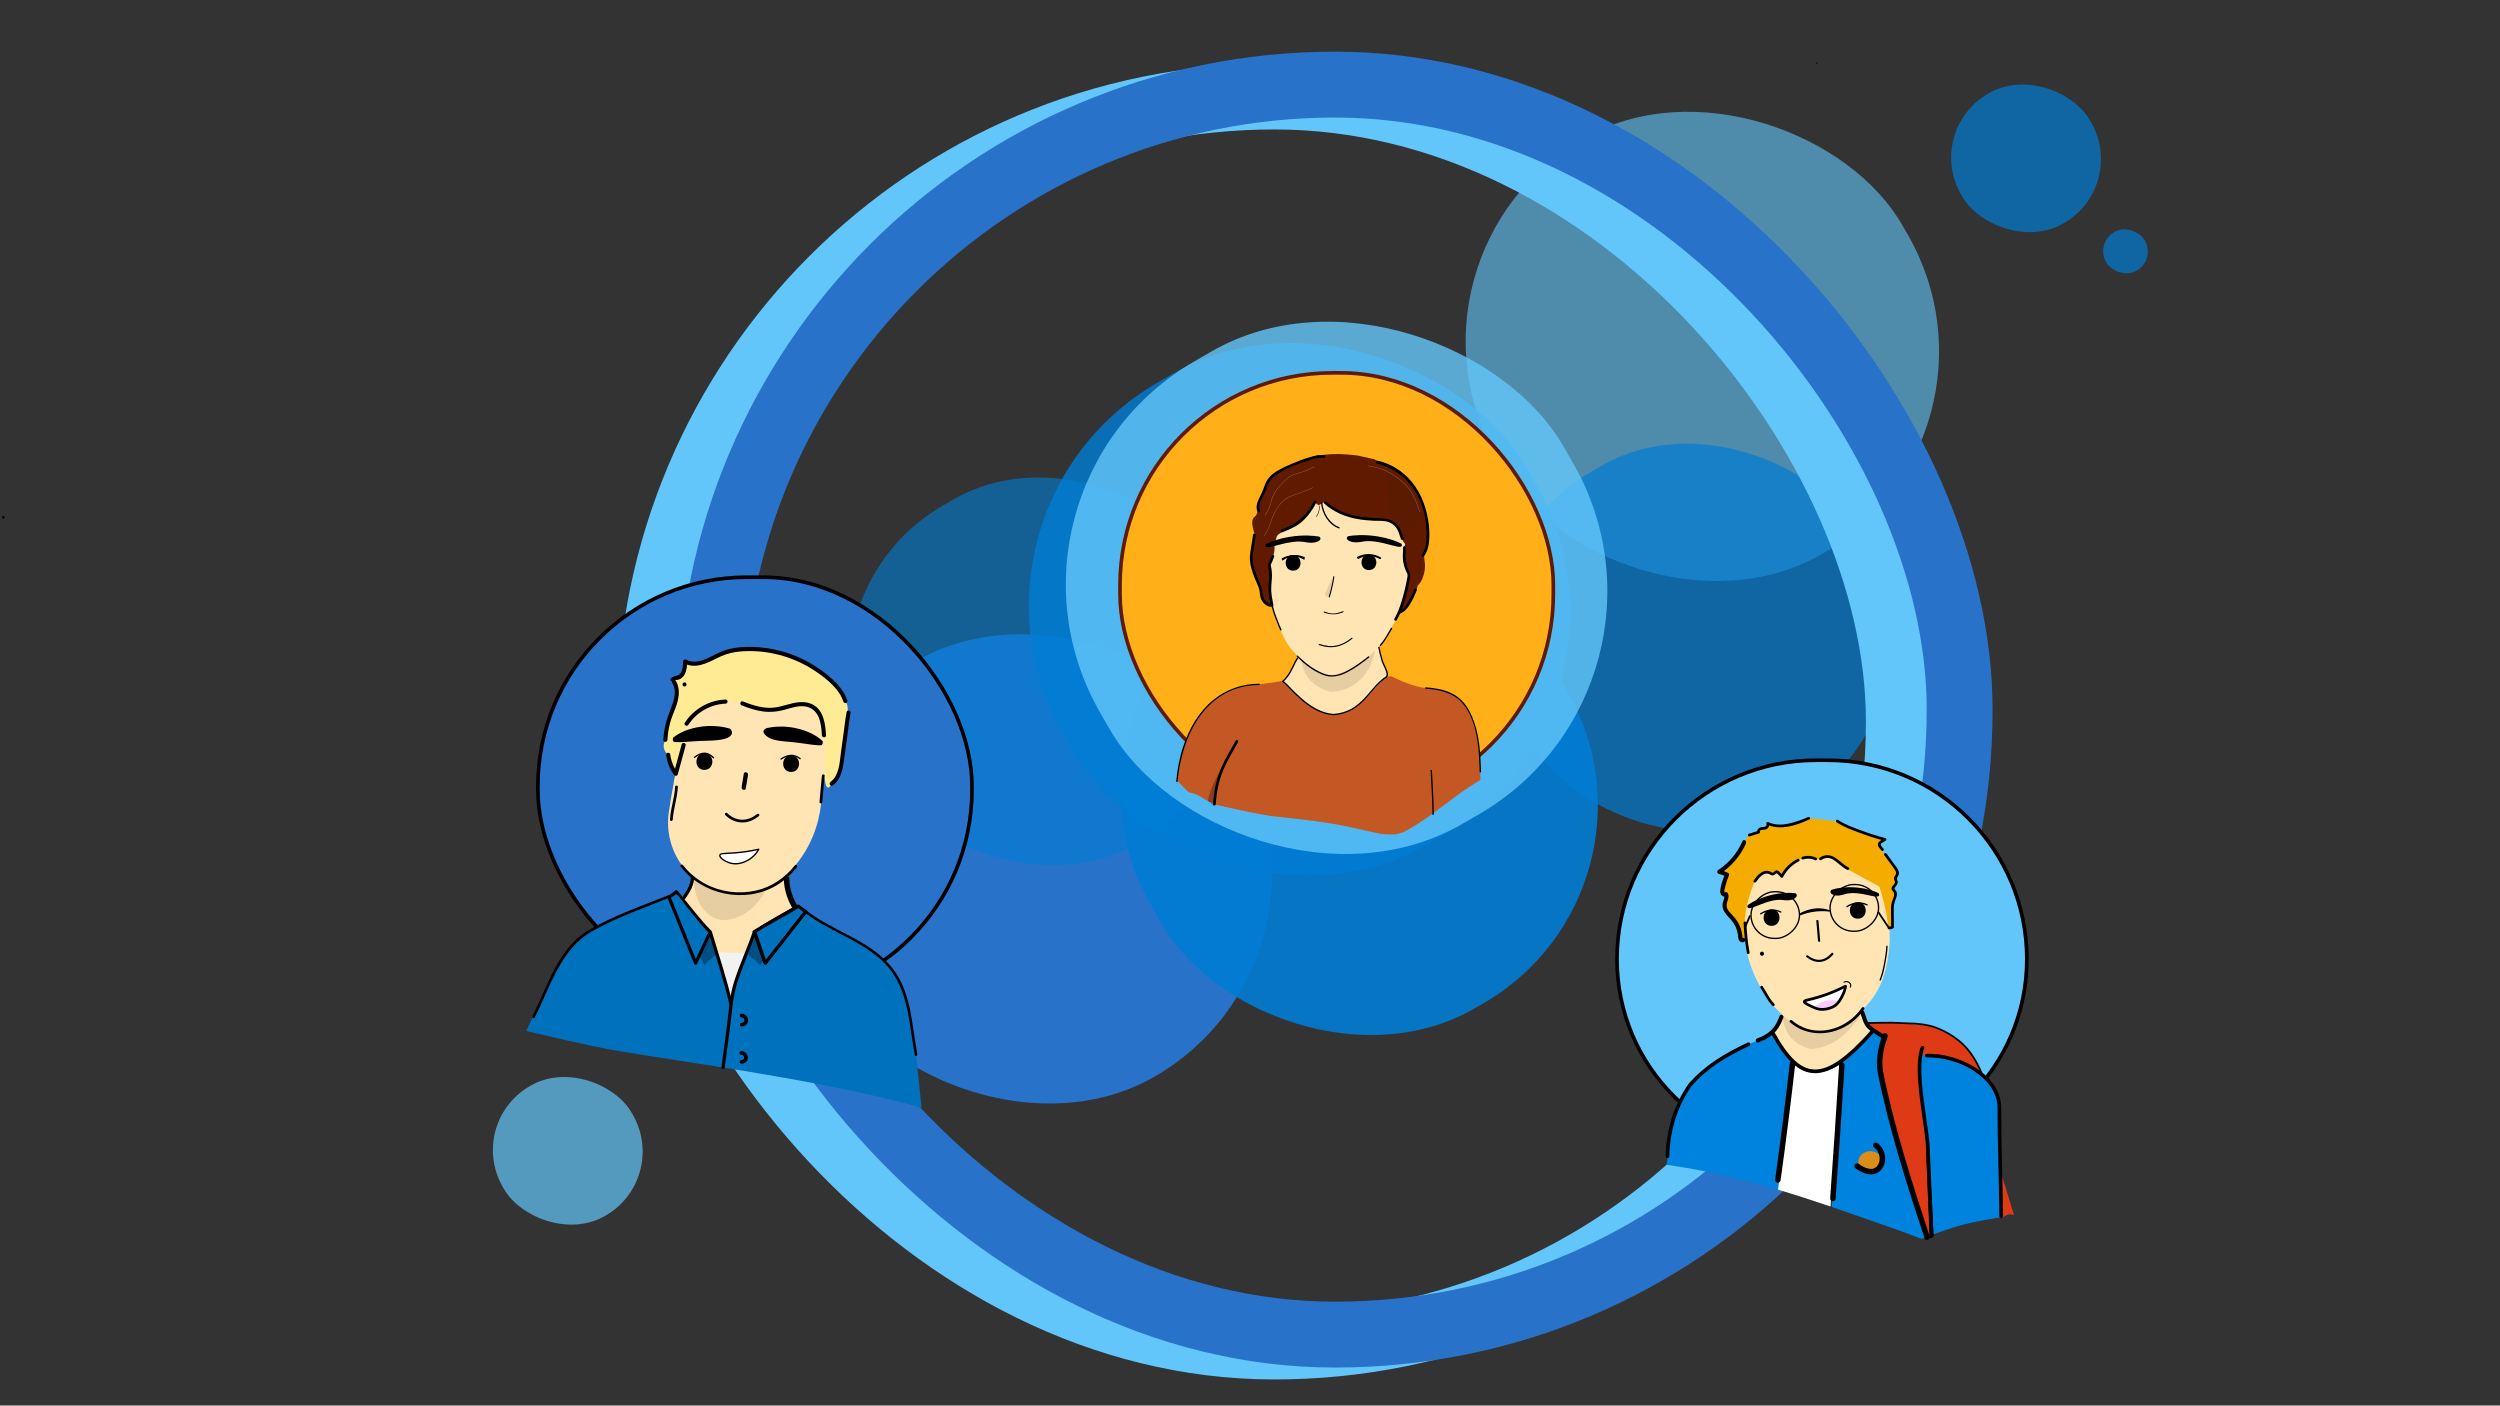 <?xml version="1.0" encoding="UTF-8"?><svg id="Calque_1" xmlns="http://www.w3.org/2000/svg" viewBox="0 0 1366 768"><rect x="0" y="0" width="1366" height="768" fill="#333333" stroke="none"/><defs><style>.cls-1{fill:#352e00;}.cls-1,.cls-2{opacity:.1;}.cls-3,.cls-4,.cls-5,.cls-6,.cls-7,.cls-8,.cls-9,.cls-10{stroke-width:2px;}.cls-3,.cls-4,.cls-5,.cls-8,.cls-9,.cls-11,.cls-12,.cls-13,.cls-14,.cls-15{stroke:#000;}.cls-3,.cls-4,.cls-9,.cls-10,.cls-14,.cls-16,.cls-15{stroke-linecap:round;}.cls-3,.cls-9,.cls-10,.cls-16,.cls-15{stroke-linejoin:round;}.cls-3,.cls-17{opacity:.4;}.cls-18{fill:#f4ac00;}.cls-19{fill:#f2f2f2;}.cls-20{fill:#f9c9ff;}.cls-21{fill:#0083df;}.cls-22{fill:#0071bc;}.cls-23{fill:#fff;}.cls-24{fill:#ffeb94;}.cls-25,.cls-12{fill:#ffe4b4;}.cls-26{fill:#c45824;}.cls-27{fill:#da8d19;}.cls-28,.cls-7{fill:#df3a16;}.cls-29,.cls-8{fill:#2873c9;}.cls-30{fill:#5f1a00;}.cls-4,.cls-9,.cls-10,.cls-11,.cls-31,.cls-13,.cls-14,.cls-32,.cls-33,.cls-16,.cls-15{fill:none;}.cls-5,.cls-6,.cls-7,.cls-8,.cls-11,.cls-12,.cls-31,.cls-13,.cls-32,.cls-33{stroke-miterlimit:10;}.cls-5,.cls-34,.cls-35,.cls-36{fill:#63c6fa;}.cls-6{fill:#ffaf17;stroke:#5f1a00;}.cls-7,.cls-10,.cls-16{stroke:#020303;}.cls-11{stroke-width:.75px;}.cls-31{opacity:.5;stroke:#c7b299;stroke-width:.25px;}.cls-13,.cls-37{opacity:.9;}.cls-38{opacity:.3;}.cls-14,.cls-16,.cls-15{stroke-width:3px;}.cls-34,.cls-39{opacity:.6;}.cls-39,.cls-37,.cls-40,.cls-41{fill:#007dd4;}.cls-35,.cls-40{opacity:.8;}.cls-36,.cls-41{opacity:.7;}.cls-32{stroke:#2873c9;}.cls-32,.cls-33{stroke-width:36px;}.cls-33{stroke:#63c6fa;}</style></defs><path d="M992.71,34.86c.48,0,.48-.75,0-.75s-.48,.75,0,.75h0Z"/><path d="M1.88,283.39c.93,0,.93-1.44,0-1.44s-.93,1.44,0,1.44h0Z"/><rect class="cls-34" x="802.43" y="58.37" width="255.47" height="261.82" rx="127.74" ry="127.74" transform="translate(29.98 490.44) rotate(-30)"/><rect class="cls-29" x="437.9" y="343.86" width="255.47" height="261.82" rx="127.74" ry="127.74" transform="translate(-161.6 346.43) rotate(-30)"/><rect class="cls-41" x="819.73" y="241.8" width="211.9" height="213.19" rx="102.48" ry="102.48" transform="translate(-50.18 509.52) rotate(-30)"/><rect class="cls-33" x="355.02" y="52.73" width="682.5" height="683" rx="341.25" ry="341.25"/><rect class="cls-40" x="564.1" y="186.84" width="292" height="292.09" rx="140.81" ry="140.81" transform="translate(-71.31 399.65) rotate(-30)"/><rect class="cls-37" x="614.92" y="305.32" width="255.47" height="261.82" rx="124.83" ry="124.83" transform="translate(-118.62 429.77) rotate(-30)"/><rect class="cls-39" x="465.5" y="260.25" width="211.9" height="213.19" rx="102.48" ry="102.48" transform="translate(-106.86 334.87) rotate(-30)"/><rect class="cls-35" x="584.32" y="175.16" width="292" height="292.09" rx="140.81" ry="140.81" transform="translate(-62.76 408.19) rotate(-30)"/><rect class="cls-32" x="388.24" y="46.23" width="682.5" height="683" rx="341.25" ry="341.25"/><path d="M327.65,371.95c.48,0,.48-.75,0-.75s-.48,.75,0,.75h0Z"/><g class="cls-17"><path d="M414.09,538.43c.11,1.85-7.07,4.39-7.07,10.25l-1.18-1.46c-3.45-5.43-17.75-26.86-29.53-34.18l13.86-4.15c9.24,5.96,17.03,27.68,23.92,29.54"/><path d="M413.22,538.19c-.38,1.88-3.94,3.64-5.08,5.15-1.27,1.67-1.84,3.27-2.02,5.33l1.54-.64c-9.9-12.3-17.22-26.93-30.89-35.78l-.21,1.64c3.51-1.05,7.03-2.1,10.54-3.15,.56-.17,1.51-.61,2.11-.63,1.71-.07,.07-.59,1.86,.54,2.28,1.45,4.21,4.43,5.71,6.53,3.35,4.69,6.09,9.77,9.33,14.53,1.98,2.91,4.26,6.37,7.75,7.58,1.1,.38,1.57-1.36,.48-1.74-4.89-1.7-7.97-8.69-10.54-12.82-2.98-4.81-5.92-9.93-9.96-13.97-2.98-2.98-3.5-2.87-7.22-1.76l-10.54,3.15c-.76,.23-.86,1.22-.21,1.64,13.5,8.74,20.75,23.36,30.53,35.5,.54,.67,1.48,.05,1.54-.64,.32-3.72,2.67-5.28,5.12-7.52,.82-.75,1.68-1.35,1.91-2.49s-1.51-1.61-1.74-.48h0Z"/></g><g class="cls-17"><path d="M431.76,539.89c6.89-1.86,16.77-17.47,30.91-24.79l7.46,7.26c-17.46,12.05-13.86,12.44-30.13,26.31l-1.18,1.46c0-5.86-6.85-7.73-6.74-9.58l-.33-.67Z"/><path d="M432,540.76c7.67-2.51,13.45-11.23,19.26-16.4,2.52-2.25,5.16-4.38,8-6.22,.49-.32,3.02-2.31,2.86-2.32,.28,0,.87,.93,1.08,1.05,2.29,1.36,4.37,4.25,6.3,6.12l.18-1.41c-5.78,4.02-11.33,8.19-16.28,13.2s-10.9,9.37-15.21,14.71l1.54,.64c-.45-5.39-5.11-6.45-7.19-10.7-.51-1.04-2.06-.13-1.55,.91,1.87,3.83,6.54,4.93,6.95,9.79,.06,.69,1,1.3,1.54,.64,4.15-5.15,9.95-9.35,14.62-14.11,5.03-5.13,10.6-9.42,16.5-13.52,.46-.32,.62-.98,.18-1.41l-7.46-7.26c-.29-.29-.73-.33-1.09-.14-6.35,3.43-11.75,8.12-16.89,13.14-3.98,3.89-8.33,9.76-13.8,11.55-1.1,.36-.63,2.1,.48,1.74Z"/></g><path class="cls-3" d="M444.35,563.32c3.3,3.46,1.1,12.69-4.41,6.92"/><g class="cls-17"><path d="M438.95,396.57c1.45,0,1.45-2.25,0-2.25s-1.45,2.25,0,2.25h0Z"/></g><g class="cls-17"><path d="M390.86,390.85c.51-.85,1.7-.79,2.65-1,3.42-.75,4.17-5.33,4.18-8.92,3.23,1.88,7.31,1.4,10.8,.08,3.49-1.32,6.66-3.41,10.15-4.73,3.34-1.26,6.9-1.8,10.45-2.03"/></g><path class="cls-17" d="M456.93,425.16c-6.24-.57-11.93-.78-14.94-3.45-.56-.49-1.78-1.57-1.5-2.71,.23-.96,1.41-1.45,1.82-1.61,3.17-.68,9.92-1.61,17.91,.58"/><g class="cls-17"><path d="M407.17,440.27c5.79,0,5.8-9,0-9s-5.8,9,0,9h0Z"/></g><path class="cls-17" d="M406.81,424.42c5.03-.1,12.54-.17,15.2-2.39,.37-.31,1.24-1.03,1.27-2.08,.04-1.13-.89-1.98-1.21-2.24-3.11-.9-9.77-2.31-17.9-.69-6.33,1.26-10.24,3.41-13.1,5.66-.05,.13-.43,1.15,.17,2.08,.62,.97,11.44-.25,15.56-.34Z"/><g class="cls-17"><path d="M418.49,464.37c5.75,4.94,13.09,5.16,18.96,.57"/><path d="M417.96,464.9c2.78,2.35,6.15,3.93,9.83,4.07s7.17-1.18,10.04-3.38c.76-.58,0-1.88-.76-1.3-2.6,2-5.69,3.25-9.01,3.19s-6.5-1.5-9.04-3.64c-.73-.62-1.8,.44-1.06,1.06h0Z"/></g><g class="cls-17"><path d="M395.82,492.69c7.44,9.84,20.17,15.75,32.84,15.24"/><path d="M395.17,493.07c7.83,10.24,20.64,16.06,33.49,15.61,.96-.03,.97-1.53,0-1.5-12.28,.43-24.69-5.05-32.19-14.87-.58-.76-1.88-.01-1.3,.76h0Z"/></g><g class="cls-17"><path d="M389.88,470.29c1.01-7.25,2.02-13.47,3.03-20.73"/><path d="M390.6,470.49c.97-6.92,2.07-13.81,3.03-20.73,.13-.94-1.31-1.35-1.45-.4-.97,6.92-2.07,13.81-3.03,20.73-.13,.94,1.31,1.35,1.45,.4h0Z"/></g><g class="cls-17"><path d="M398.44,415.05c4.65-7.21,12.86-11.87,21.3-12.1"/><path d="M399.41,415.62c4.46-6.82,12.16-11.27,20.33-11.54,1.44-.05,1.45-2.3,0-2.25-8.98,.3-17.36,5.16-22.27,12.66-.8,1.22,1.15,2.34,1.94,1.14h0Z"/></g><g class="cls-17"><path d="M391.55,392.13c1.81,2.81,1.86,6.47,1.09,9.74-.76,3.27-2.26,6.31-3.37,9.47-1.42,4.01-2.23,8.25-2.4,12.51"/><path d="M390.58,392.69c2.87,4.69,.77,10.28-1.08,14.93-2.09,5.26-3.49,10.55-3.75,16.23-.07,1.45,2.18,1.44,2.25,0,.14-3.06,.59-6.09,1.38-9.05s1.91-5.54,2.96-8.28c1.82-4.77,3.02-10.32,.18-14.96-.75-1.23-2.7-.1-1.94,1.14h0Z"/></g><g class="cls-17"><path d="M388.4,432.03c.49,3.75,1.93,7.37,4.14,10.4,1.44-5.26,2.87-10.53,4.31-15.79"/><path d="M387.31,432.32c.52,3.84,1.99,7.52,4.25,10.67,.54,.75,1.78,.73,2.06-.27,1.44-5.26,2.87-10.53,4.31-15.79,.38-1.4-1.79-2-2.17-.6-1.44,5.26-2.87,10.53-4.31,15.79l2.06-.27c-2.17-3.01-3.52-6.46-4.02-10.13-.08-.61-.85-.93-1.38-.79-.65,.17-.87,.78-.79,1.38h0Z"/></g><g class="cls-17"><path d="M429.03,374.35c-3.55,.23-7.11,.76-10.45,2.03-3.49,1.32-6.66,3.4-10.15,4.73s-7.57,1.8-10.8-.08c0,3.58-.76,8.17-4.18,8.92-.95,.21-2.14,.14-2.65,1"/><path d="M429.03,373.22c-2.72,.19-5.45,.52-8.09,1.22s-5.15,1.87-7.6,3.12c-4.53,2.31-10.14,5.23-15.14,2.49-.75-.41-1.69,.1-1.69,.97-.02,2.13-.15,4.6-1.37,6.42-1.32,1.97-3.89,1.09-5.3,2.92-.88,1.15,1.07,2.27,1.94,1.14,.35-.45,1.47-.36,1.98-.48s1.01-.32,1.46-.58c.93-.55,1.66-1.42,2.16-2.36,1.13-2.14,1.37-4.67,1.38-7.05l-1.69,.97c4.86,2.67,10.35,1,15-1.28,2.61-1.27,5.14-2.73,7.91-3.64,2.93-.96,5.98-1.39,9.05-1.6,1.44-.1,1.45-2.35,0-2.25h0Z"/></g><g class="cls-17"><path d="M429.67,450.02c.39-2.43,.78-4.85,1.18-7.28"/><path d="M431.11,450.42c.39-2.43,.78-4.85,1.18-7.28,.31-1.89-2.58-2.7-2.89-.8-.39,2.43-.78,4.85-1.18,7.28-.31,1.89,2.58,2.7,2.89,.8h0Z"/></g><g class="cls-17"><path d="M402.18,430.42c4.27-1.04,7.05-.92,11.2,1.55"/><path d="M402.38,431.14c1.75-.42,3.56-.73,5.37-.52s3.63,1.04,5.25,2c.83,.49,1.59-.8,.76-1.3-1.82-1.07-3.75-1.92-5.85-2.19-1.99-.25-3.99,.09-5.92,.56-.94,.23-.54,1.67,.4,1.45h0Z"/></g><path class="cls-17" d="M421.09,507.85c7.92,1.05,10.66,0,20.39-1.69-1.41,2.71-4.56,8.02-10.12,11.88-5.52,3.83-10.62,4.3-13.12,4.32-1.73-.14-5.53-.78-9.13-4.32-6.29-6.18-6.72-16.04-6.77-17.51"/><g class="cls-17"><path d="M396.97,510.14c2.02-2.07,4.23-6.15,3.96-9.45"/><path d="M397.6,510.77c2.49-2.67,4.39-6.37,4.22-10.09-.05-1.15-1.85-1.16-1.8,0,.14,3.25-1.52,6.48-3.69,8.81-.79,.85,.48,2.12,1.27,1.27h0Z"/></g><g class="cls-17"><path d="M458.44,518.04c1.93,0,1.93-3,0-3s-1.93,3,0,3h0Z"/></g><rect class="cls-8" x="293.91" y="315.39" width="237.18" height="230.38" rx="114.18" ry="114.18"/><path class="cls-25" d="M377.86,480.88c.28,3.36-8.96,17.03-10.98,19.14,4.55,14.92,17.63,25.75,33.05,27.4,16.37,1.75,32.3-7.14,39.45-22.13-1.87-3.22-3.81-7.34-5.58-12.22-1.8-4.93-3.18-9.99-3.12-12.97l.16-2.37c-14.02,13.24-36.98,13.6-51.84,1.53l-1.14,1.62Z"/><path class="cls-22" d="M333.93,573.57c24.98,4.3,50.04,7.79,75.03,11.97,30.04,5.03,65.18,11.4,94.59,19.75l-3-29c-4.45-24.89-3.99-34.82-14-48-10.44-13.75-35.43-20.63-47.44-31.94l-10.11,9.65c-3.7,4.9-14.91,3.23-16.91,4.23,0,0-2,9-5,13-4.06,5.41-13.07,2.46-14.76,.1-.94-1.31-1.92-9.66-4.24-12.1-6.07-6.39-16.03-9.82-19.08-20.92l-3.46-.77c-19.19,7.54-35.23,13.9-47,21.75-9,6-22.02,32.26-31,52,12.32,2.97,33.97,8.01,46.38,10.28Z"/><path d="M366.68,488.59c-14.98,6-31.05,11.47-44.99,19.65-16.81,9.87-22.41,30.57-30.77,47.02-.42,.82,.82,1.55,1.24,.73,8.52-16.78,14.14-37.5,31.52-47.23,13.62-7.63,28.91-12.99,43.38-18.78,.85-.34,.48-1.73-.38-1.39h0Z"/><path d="M438.05,497.26c14.25,11.99,34.15,16.43,46.72,30.55,11.85,13.31,11.9,31.98,15.08,48.61,.17,.91,1.56,.52,1.39-.38-3.07-16.08-3.21-33.94-13.82-47.3-12.39-15.6-33.48-19.99-48.35-32.5-.7-.59-1.73,.42-1.02,1.02h0Z"/><path class="cls-9" d="M405.2,554.93c2.82-.22,3.91,4.66,.11,4.93"/><path d="M415.66,376.96c1.45,0,1.45-2.25,0-2.25s-1.45,2.25,0,2.25h0Z"/><path class="cls-24" d="M367.57,371.24c.51-.85,1.7-.79,2.65-1,3.42-.75,4.17-5.33,4.18-8.92,3.23,1.88,7.31,1.4,10.8,.08,3.49-1.32,6.66-3.41,10.15-4.73,3.34-1.26,6.9-1.8,10.45-2.03,17.59-1.14,35.53,5.32,48.54,17.49,3.24,3.03,6.26,6.52,7.61,10.79,.44,.77,1.11,2.16,1.25,4.01,.08,1.09-.04,2.02-.18,2.7,.02,1.04,.24,2.54,0,4.29-.96,7.04-.54,14.44-2.89,21.13-9.06,25.76-9.06,12.29-10.08,7.11l.22-20.5c-.31-5.77-1.21-12.43-6.01-15.46-2.93-1.86-6.66-1.82-10.04-1.13-3.38,.69-6.64,1.99-10.05,2.48-6.28,.91-12.62-.95-18.52-3.32l-9.14-.99c-8.44,.22-16.64,4.89-21.3,12.1l-1.6,11.59c-1.44,5.26-2.87,10.53-4.31,15.79-2.21-3.03-3.65-6.65-4.14-10.4-.5-.34-1.53-1.15-2.11-2.58-1.11-2.74,.41-5.31,.58-5.6,.24-5.58,1.42-9.73,2.4-12.51,1.12-3.16,2.61-6.2,3.37-9.47,.5-2.14,.6-5.37-1.09-9.74"/><path class="cls-25" d="M368.44,425.74c-1.01,6.59-2.11,11.09-2.56,15.52-.82,3.9-1.71,10.97,.7,19.25,1.62,5.59,4.2,9.84,6.25,12.65,2.03,2.65,6.59,7.81,14.46,11.44,5.7,2.63,12.05,3.97,18.38,3.72,12.67-.51,22.39-5.24,29.01-15.59,1.63-1.98,3.23-4.17,4.73-6.58,7.87-12.57,9.55-25.26,9.65-34,.49-2.09,.93-4.34,1.31-6.73,.35-2.26,.62-4.52,.81-6.8l-.66-19c-.31-5.25-1.21-11.29-6.01-14.05-2.93-1.69-6.66-1.66-10.04-1.03-3.38,.63-6.64,1.81-10.05,2.25-6.28,.82-12.62-.87-18.52-3.01-1.25-.19-2.55-.36-3.91-.51-1.83-.19-3.58-.32-5.23-.4-2.37,.08-7.04,.52-12.07,3.12-3.69,1.9-6.9,4.6-9.23,7.88-.92,4.3-1.85,8.62-2.8,12.95-1.39,6.34-2.79,12.64-4.22,18.9Z"/><path d="M432.27,421.79c5.79,0,5.8-9,0-9s-5.8,9,0,9h0Z"/><path d="M433.64,405.56c-6.24-.57-11.93-.78-14.94-3.45-.56-.49-1.78-1.57-1.5-2.71,.23-.96,1.41-1.45,1.82-1.61,3.17-.68,9.92-1.61,17.91,.58,6.2,1.7,9.9,4.12,12.55,6.57,.04,.13,.32,1.18-.35,2.06-.7,.92-11.38-1.06-15.48-1.44Z"/><path d="M384.88,420.67c5.79,0,5.8-9,0-9s-5.8,9,0,9h0Z"/><path d="M383.52,404.81c5.03-.1,12.54-.17,15.2-2.39,.37-.31,1.24-1.03,1.27-2.08,.04-1.13-.89-1.98-1.21-2.24-3.11-.9-9.77-2.31-17.9-.69-6.33,1.26-10.24,3.41-13.1,5.66-.05,.13-.43,1.15,.17,2.08,.62,.97,11.44-.25,15.56-.34Z"/><path d="M396.3,445.37c2.45,2.4,5.61,3.96,9.07,4.03s6.69-1.36,9.32-3.54c.74-.62-.32-1.67-1.06-1.06-2.32,1.93-5.21,3.16-8.26,3.1s-5.85-1.47-8.01-3.59c-.69-.68-1.75,.38-1.06,1.06h0Z"/><path d="M371.88,473.46c11.86,15.51,34.94,20.34,51.95,10.58,4.5-2.59,8.35-6.15,11.6-10.17,.6-.74-.45-1.81-1.06-1.06-5.5,6.82-12.64,11.84-21.25,13.78-9.32,2.1-19.2,.88-27.65-3.6-4.76-2.52-9-6-12.28-10.28-.58-.76-1.88-.01-1.3,.76h0Z"/><path d="M367.58,447.84c.43-6.05,2.5-11.82,2.8-17.88,.05-.96-1.45-.96-1.5,0-.14,2.92-.69,5.74-1.34,8.59-.7,3.07-1.24,6.15-1.46,9.29-.07,.96,1.43,.96,1.5,0h0Z"/><path d="M376.12,396.02c4.46-6.82,12.16-11.27,20.33-11.54,1.44-.05,1.45-2.3,0-2.25-8.98,.3-17.36,5.16-22.27,12.66-.8,1.22,1.15,2.34,1.94,1.14h0Z"/><path d="M405.3,385.43c3.76,1.49,7.61,2.77,11.63,3.31s7.77,.15,11.62-.9,7.41-2.36,11.27-1.87c3.39,.43,5.9,2.49,7.31,5.54s1.77,6.82,1.96,10.27c.08,1.44,2.33,1.45,2.25,0-.33-5.98-1.22-13.56-7.11-16.75-3.39-1.83-7.41-1.61-11.06-.78-4.35,.99-8.44,2.62-12.97,2.51-4.96-.11-9.75-1.69-14.32-3.5-1.35-.53-1.93,1.64-.6,2.17h0Z"/><path d="M454.96,429.15c5.16-3.64,5.74-10.4,6.53-16.15,.54-3.93,1.08-7.86,1.62-11.79s.91-7.72,1.65-11.52c.28-1.41-1.89-2.02-2.17-.6-.68,3.48-1.04,7.03-1.52,10.54-.52,3.77-1.03,7.53-1.55,11.3-.73,5.3-.84,12.85-5.7,16.28-1.17,.83-.05,2.78,1.14,1.94h0Z"/><path d="M367.29,373.09c2.87,4.69,.77,10.28-1.08,14.93-2.09,5.26-3.49,10.55-3.75,16.23-.07,1.45,2.18,1.44,2.25,0,.14-3.06,.59-6.09,1.38-9.05s1.91-5.54,2.96-8.28c1.82-4.77,3.02-10.32,.18-14.96-.75-1.23-2.7-.1-1.94,1.14h0Z"/><path d="M364.02,412.72c.52,3.84,1.99,7.52,4.25,10.67,.54,.75,1.78,.73,2.06-.27,1.44-5.26,2.87-10.53,4.31-15.79,.38-1.4-1.79-2-2.17-.6-1.44,5.26-2.87,10.53-4.31,15.79l2.06-.27c-2.17-3.01-3.52-6.46-4.02-10.13-.08-.61-.85-.93-1.38-.79-.65,.17-.87,.78-.79,1.38h0Z"/><path d="M449.08,423.84c-.36,4.81-.97,9.6-1.3,14.41-.07,.96,1.43,.96,1.5,0,.33-4.81,.94-9.6,1.3-14.41,.07-.96-1.43-.96-1.5,0h0Z"/><path d="M462.98,382.73c-2.01-6.08-6.86-10.73-11.75-14.62s-10.48-7.18-16.37-9.61-11.98-3.96-18.24-4.64-13.54-.67-19.86,1.23c-3.72,1.12-7,3.18-10.52,4.75s-7.74,2.57-11.32,.61c-.75-.41-1.69,.1-1.69,.97-.02,2.13-.15,4.6-1.37,6.42-1.32,1.97-3.89,1.09-5.3,2.92-.88,1.15,1.07,2.27,1.94,1.14,.35-.45,1.47-.36,1.98-.48s1.01-.32,1.46-.58c.93-.55,1.66-1.42,2.16-2.36,1.13-2.14,1.37-4.67,1.38-7.05l-1.69,.97c6.05,3.32,12.5-.01,18.01-2.79,3.23-1.63,6.51-2.79,10.09-3.33,3.26-.49,6.61-.6,9.91-.49,12.49,.41,24.77,4.62,34.98,11.8,5.59,3.93,11.83,9.06,14.04,15.76,.45,1.37,2.63,.78,2.17-.6h0Z"/><path d="M407.53,430.74c.39-2.43,.78-4.85,1.18-7.28,.24-1.51-2.07-2.16-2.31-.64-.39,2.43-.78,4.85-1.18,7.28-.24,1.51,2.07,2.16,2.31,.64h0Z"/><g><path class="cls-23" d="M393.32,467.25c.35-1.23,3.88-.73,10.99-1.49,4.39-.47,7.94-1.18,10.26-1.72-.65,1.24-1.37,2.18-1.94,2.83-.8,.9-1.54,1.51-1.96,1.84-.8,.61-1.54,1.04-2.16,1.36-1.52,.8-4.65,2.44-8.41,1.77-3.63-.64-7.15-3.3-6.78-4.59Z"/><path d="M393.68,467.35c.23-.66,1.98-.6,2.49-.64,1.86-.14,3.73-.2,5.59-.34,4.34-.34,8.66-1,12.91-1.97l-.42-.55c-1.91,3.56-5.21,6.07-9.05,7.25-2.32,.71-4.72,.68-7-.17-1.07-.4-2.12-.94-3.03-1.63-.5-.38-1.62-1.21-1.48-1.95,.09-.47-.63-.67-.72-.2-.3,1.63,1.96,2.98,3.12,3.62,2.37,1.32,5.07,1.89,7.75,1.42,4.63-.8,8.86-3.86,11.07-7.97,.16-.29-.1-.62-.42-.55-4.85,1.11-9.78,1.78-14.75,2.08-1.64,.1-3.3,.1-4.93,.34-.71,.11-1.57,.28-1.84,1.05-.16,.46,.57,.65,.72,.2Z"/></g><path class="cls-2" d="M397.8,488.25c7.92,1.05,10.66,0,20.39-1.69-1.41,2.71-4.56,8.02-10.12,11.88-5.52,3.83-10.62,4.3-13.12,4.32-1.73-.14-5.53-.78-9.13-4.32-6.29-6.18-6.72-16.04-6.77-17.51"/><path d="M374.46,490.99c2.33-3.18,4.92-7.56,4.77-11.64-.04-1.15-1.84-1.16-1.8,0,.14,3.76-2.37,7.8-4.53,10.73-.69,.93,.88,1.83,1.55,.91h0Z"/><path d="M428.29,479.95c.02,6.38,2.21,12.38,5.57,17.74,1.02,1.63,3.62,.13,2.59-1.51-3.09-4.93-5.14-10.35-5.16-16.23,0-1.93-3.01-1.93-3,0h0Z"/><path d="M374.02,375.1c1.45,0,1.45-2.25,0-2.25s-1.45,2.25,0,2.25h0Z"/><path class="cls-19" d="M407.33,520.76c-.08,4.15-3.58,8.26-4,10.06-1.81,7.76-1.34,8.89-4,14.53-1.32-4.46-2.65-8.93-4-13.41-1.17-3.9-2.34-7.77-3.52-11.64"/><path d="M395.99,583.24c.96-7.62,2.08-15.21,3.03-22.83,1.03-8.27,1.46-16.59,4.16-24.54,3.02-8.91,6.9-17.51,9.93-26.45h-1.74c1.95,5.69,3.9,11.38,5.85,17.06,.2,.57,1.05,.97,1.5,.4,7.33-9.33,14.67-18.67,22-28,.39-.49,.32-1.04-.18-1.41l-4-3c-.25-.19-.65-.15-.91,0-8,4.63-16.22,9-24,14-.97,.62-.07,2.18,.91,1.55,4.64-2.98,9.5-5.62,14.27-8.37,2.74-1.58,5.75-2.99,8.33-4.82,.95-.67,1.6-.43,.67-.68,1.18,.32,2.81,2.11,3.83,2.87l-.18-1.41c-7.33,9.33-14.67,18.67-22,28l1.5,.4c-1.95-5.69-3.9-11.38-5.85-17.06-.29-.85-1.45-.86-1.74,0-3.14,9.28-7.32,18.22-10.28,27.52-2.38,7.45-2.81,15.15-3.74,22.86s-2.15,15.94-3.16,23.93c-.14,1.15,1.66,1.14,1.8,0h0Z"/><path class="cls-9" d="M405.04,575.3c2.82-.22,3.91,4.66,.11,4.93"/><polyline class="cls-22" points="387.37 508.73 379.37 525.73 365.55 490.29 369.55 487.29 386.37 507.73 387.37 508.73"/><path d="M388.72,508.61c-6.72-6.72-12.44-14.67-18.54-21.95-.23-.27-.8-.36-1.09-.14l-4,3c-.29,.22-.57,.63-.41,1.02,4.85,11.98,9.69,23.97,14.54,35.95,.26,.63,1.28,.99,1.64,.21,2.67-5.67,5.33-11.33,8-17l-1.64-.21c3.81,12.99,8.22,25.89,11.24,39.1,.26,1.13,1.99,.65,1.74-.48-3.02-13.21-7.43-26.11-11.24-39.1-.2-.69-1.3-.95-1.64-.21-2.67,5.67-5.33,11.33-8,17l1.64,.21c-4.77-11.78-9.52-23.57-14.3-35.35-.06-.15-.23-.41-.23-.57-.03,1.42-.31,.56,.84,.04,.86-.39,1.52-1.27,2.34-1.75s-1.25-.67-.42-.12c2.24,1.5,4.26,5.09,5.97,7.13,4.04,4.82,7.85,10.05,12.3,14.5,.82,.82,2.09-.45,1.27-1.27h0Z"/><g><polyline class="cls-22" points="412.29 509.14 418.14 526.2 440.14 498.2 436.14 495.2 414.14 507.92 412.14 509.2"/><path d="M411.43,509.38c1.95,5.69,3.9,11.38,5.85,17.06,.2,.57,1.05,.97,1.5,.4,7.33-9.33,14.67-18.67,22-28,.39-.49,.32-1.04-.18-1.41l-4-3c-.25-.19-.65-.15-.91,0-8,4.63-16.22,9-24,14-.97,.62-.07,2.18,.91,1.55,4.64-2.98,9.5-5.62,14.27-8.37,2.74-1.58,5.75-2.99,8.33-4.82,.95-.67,1.6-.43,.67-.68,1.18,.32,2.81,2.11,3.83,2.87l-.18-1.41c-7.33,9.33-14.67,18.67-22,28l1.5,.4c-1.95-5.69-3.9-11.38-5.85-17.06-.37-1.09-2.11-.62-1.74,.48h0Z"/></g><polygon class="cls-38" points="382.59 522.93 384.79 527.29 391.55 521.29 388.17 511.29 382.59 522.93"/><polygon class="cls-38" points="417.77 523.15 415.56 527.52 408.81 521.52 412.18 511.52 417.77 523.15"/><path d="M426.92,415.05c1.46-.91,3.05-1.73,4.79-1.9,1.95-.2,3.74,.52,5.28,1.68,.39,.29,.76-.36,.38-.65-1.64-1.23-3.59-1.98-5.66-1.78-1.87,.19-3.59,1.02-5.16,2.01-.41,.25-.03,.9,.38,.65h0Z"/><path d="M390.14,413.79c-1.38-1.43-3.12-2.53-5.16-2.57s-4.09,1.03-5.74,2.28c-.38,.29,0,.94,.38,.65,1.51-1.14,3.28-2.16,5.22-2.18s3.5,1.02,4.77,2.35c.33,.35,.86-.18,.53-.53h0Z"/><path class="cls-5" d="M989.36,629.91c-58.44,0-105.82-47.38-105.82-105.82h0c0-60.02,48.66-108.68,108.68-108.68h6.56c60.02,0,108.68,48.66,108.68,108.68h0c0,58.44-47.38,105.82-105.82,105.82"/><path class="cls-21" d="M1006.09,581.64c-1.68,28.67-3.46,54.61-5.26,77.82,4.76,1.62,9.51,3.28,14.25,4.95,11.61,4.1,23.32,7.93,34.77,12.51,8.8-3.35,17.6-6.69,26.77-8.73,5.55-1.24,11.2-2.21,16.87-3.13-.52-18.67-1-39.25-.7-61.93-2.36-14.99-23.35-24.97-40.15-26.18l-17.37-7.43-11.11-5.9c-1.51-.97-3.05-1.98-4.1-3.48-1.39-1.99-1.72-4.57-2.75-6.79l1.5-3.22c-9.34,14.42-28.09,19.22-40.51,7.78l-3.55-3.06c-1.58,4.41-5.58,10.65-14.58,13.78l-5,2.08c-24,12.5-36,19.78-41.26,44.76-1.46,6.92-2.31,13.96-3.26,20.98,5.88,.85,11.75,1.81,17.59,2.91,14.86,2.79,29.53,6.57,44.05,10.91,3.82-25.04,6.58-48.86,7.96-71.3,1.33,5.54,5.49,9.79,10.64,10.85,6.02,1.25,12.35-2.08,15.2-8.18Z"/><path class="cls-2" d="M979.63,557.91c5.01-1.76,11.12-3.47,18.17-4.57,7.78-1.22,14.7-1.39,20.37-1.14-.84,2.43-2.86,7.29-7.45,11.66-4.56,4.34-9.36,6-11.76,6.65-1.69,.34-5.44,.82-9.56-.96-7.19-3.11-9.46-10.53-9.78-11.64Z"/><path class="cls-25" d="M952.84,504.19c.26,5.24,.78,11.15,1.79,16.3,.73,3.49,1.91,7.61,3.84,12.04,1.11,2.54,2.3,4.8,3.47,6.79,.94,1.91,2.18,3.94,3.64,6.1,.43,.64,.94,1.32,1.63,2.15,1.6,1.85,3.42,3.79,5.48,5.77,2.18,2.1,4.31,3.92,6.32,5.51,1.28,1.01,9.38,7.57,20.41,5.32,7.06-1.44,13.75-5.84,18.21-12.45,2.35-2.22,5.17-5.37,7.68-9.58,1.46-2.46,2.54-4.8,3.33-6.87,.92-2.69,1.83-5.82,2.5-9.36,.67-3.53,1.11-7.01,1.18-9.08l.21-2.46c.12-5.25-.37-11.16-.99-16.37l-10.9-33.19-17.31-6.5-31.78,2.72-16.66,15.96-2.04,27.21Z"/><path class="cls-18" d="M990.58,447.23l-2.55,.17c-3.49,1.62-7.44,2.91-11.18,3.72s-7.76,.74-11.24-.93c.32,.8,.02,1.81-.66,2.29-.78,.55-1.82,.38-2.76,.54-.93,.16-1.94,1.09-1.53,1.98-1.71,.47-3.4,.99-5.08,1.56l-2.74,3.92c-2.89,6.67-7.73,12.38-13.71,16.18,1.47,.37,2.9,.89,4.28,1.55-1.07,2.52-1.89,5.16-2.46,7.86-.16,.76-.29,1.59,.05,2.29,.34,.7,1.35,1.06,1.84,.47,.89,1.77-.59,3.78-.78,5.76-.3,3.2,2.68,5.53,4.74,7.95,2.19,2.58,3.54,5.92,3.78,9.35,.04,.57,.06,1.18,.36,1.65,.3,.48,2.47,.14,2.85-.26,0-4.91-1.03-10.44,.44-17.27,1.19-5.52,2.79-10.28,4.39-14.19,.19-.51,1.3-2.45,3.59-3.99,1.48-.99,3.48-1.35,5-.4,.34,.21,.68,.49,1.08,.49,.84-.01,1.28-1.28,2.12-1.3,.45-.01,.83,.35,1.15,.69,.59,.63,1.19,1.25,1.78,1.88,1.97-3.88,5.16-7.05,8.95-8.92l2.48-1.1c2.29-.76,4.85-.59,7.05,.45l2.67-.07c6.41-4.08,9.94,3.06,14.99,5.39l17.46,9.51c.98,3.03,1.91,6.33,2.73,9.89,1.07,4.64,1.79,8.99,2.27,12.95,.24,.02,.58,.02,.98-.05,.32-.06,.63-.17,.93-.32-.03-2.82-.06-5.63-.09-8.45-.02-1.93-.03-3.92,.6-5.72,.66-1.87,1.91-4.19,.53-5.58-.23-.23-.52-.41-.7-.69-.81-1.35,1.73-2.5,1.73-4.08,0-.78-.65-1.47-.56-2.24,.09-.7,.74-1.15,1.05-1.77,.61-1.23-.24-2.69-1.05-3.8-1.8-2.48-3.61-4.95-5.41-7.43l-1.56-2.61c-.83-1.13-2.11-2.08-1.77-3.12,.28-.84,2.49-2.03,3.15-2.45-6.82-1.67-21.24-6.63-26.09-10.04l-3.7-.64c-3.13-.37-6.26-.75-9.39-1.12"/><path d="M962.75,522.24c1.45,0,1.45-2.25,0-2.25s-1.45,2.25,0,2.25h0Z"/><path d="M1007.49,488.72c-.45,.15-3.5,1.21-5.85,.21-.41-.17-1.17-.55-1.43-1.27-.26-.72,.32-1.29,.52-1.48,2.3-.71,7.33-1.89,14.13-1.21,5.29,.53,8.84,1.72,11.57,3.03,.42,.69,.39,1.09,.28,1.33-1.01,2.26-11.39-3.25-19.21-.61Z"/><path d="M952.7,504.25c.28,5.52,.76,11.06,1.82,16.5,.18,.95,1.63,.55,1.45-.4-1.03-5.3-1.49-10.71-1.77-16.1-.05-.96-1.55-.97-1.5,0h0Z"/><path d="M961.91,539.75c2.17,3.29,3.71,6.94,6.52,9.78,.68,.69,1.74-.37,1.06-1.06-2.71-2.74-4.19-6.3-6.29-9.48-.53-.8-1.83-.05-1.3,.76h0Z"/><path d="M1030.65,517.05c-.11,3.05-.62,6.11-1.19,9.11s-1.26,6.29-2.48,9.23c-.18,.45,.54,.64,.72,.2,1.25-3.02,1.93-6.29,2.53-9.49,.56-2.98,1.06-6.02,1.17-9.05,.02-.48-.73-.48-.75,0h0Z"/><path d="M952.12,459.6c-2.83,6.43-7.38,11.96-13.3,15.78-.79,.51-.7,1.8,.27,2.06,1.38,.36,2.72,.83,4.01,1.44l-.52-1.27c-1.16,2.78-2.38,5.92-2.63,8.94-.09,1.09,.15,2.27,1.1,2.93s1.99,.58,2.84-.15l-1.88-.5c.61,1.47-.31,2.93-.64,4.37-.26,1.13-.26,2.3,.1,3.41,.8,2.42,2.79,4.17,4.43,6.03,1.95,2.2,3.23,4.92,3.68,7.83,.18,1.18,.01,2.6,.82,3.58,.67,.82,1.86,1.12,2.76,.48,1.17-.83,.05-2.78-1.14-1.94,.29-.21-.31-2.97-.38-3.33-.23-1.13-.57-2.22-1.02-3.28-.91-2.18-2.26-4.01-3.86-5.73-1.35-1.45-3.2-3.13-3.34-5.25-.15-2.36,1.74-4.37,.75-6.76-.33-.8-1.19-1.09-1.88-.5,.11-.09-.11-.53-.13-.8-.02-.41,.13-.92,.22-1.32,.18-.82,.39-1.64,.62-2.45,.48-1.69,1.07-3.34,1.74-4.97,.17-.42-.11-1.08-.52-1.27-1.47-.69-2.98-1.25-4.55-1.66l.27,2.06c6.23-4.01,11.13-9.81,14.11-16.58,.58-1.31-1.36-2.46-1.94-1.14h0Z"/><path d="M1032.19,507.82c.83,0,1.52-.21,2.27-.56,.23-.11,.37-.4,.37-.65-.03-2.4-.05-4.8-.08-7.2-.02-2.26-.17-4.59,.56-6.77,.51-1.49,1.37-3.03,1.14-4.66-.09-.63-.36-1.18-.8-1.65-.69-.72-.7-.87-.05-1.69,.72-.91,1.51-1.84,1.24-3.09-.24-1.11-.68-1.47,.06-2.52,.44-.62,.72-1.24,.7-2.01-.06-1.79-1.5-3.33-2.49-4.7-1.42-1.96-2.85-3.91-4.27-5.87-.56-.77-1.86-.02-1.3,.76,1.33,1.82,2.66,3.65,3.99,5.47,.62,.86,1.3,1.69,1.86,2.59,.69,1.1,.95,2.01,.12,3.11-.37,.49-.65,.97-.66,1.61,0,.74,.58,1.37,.55,2.08-.05,1.18-1.54,1.91-1.82,3.05-.38,1.53,1.36,1.97,1.41,3.32,.07,1.72-1.13,3.4-1.47,5.06-.41,2.01-.29,4.1-.27,6.14,.03,2.32,.05,4.64,.08,6.96l.37-.65c-.54,.25-.92,.36-1.51,.35-.97,0-.97,1.49,0,1.5h0Z"/><path d="M987.89,446.44c-3.45,1.58-7.08,2.79-10.78,3.6s-7.46,.77-10.88-.81c-.56-.26-1.3,.17-1.1,.85,.64,2.2-2.33,1.58-3.54,2.13-1.07,.49-1.75,1.51-1.41,2.69l.52-.92c-1.71,.47-3.4,.99-5.08,1.56-.91,.31-.52,1.76,.4,1.45,1.68-.57,3.37-1.09,5.08-1.56,.39-.11,.64-.53,.52-.92-.34-1.16,1.65-1.1,2.24-1.16,.63-.06,1.25-.19,1.78-.58,.97-.72,1.25-1.96,.93-3.08l-1.1,.85c7.42,3.43,16.2,.41,23.18-2.79,.88-.4,.12-1.69-.76-1.3h0Z"/><path d="M1003.53,449.27c3.69,2.55,8.15,4.14,12.32,5.69,4.57,1.7,9.22,3.26,13.95,4.43l-.18-1.37c-1.09,.69-2.7,1.37-3.35,2.56-.88,1.61,.94,3.07,1.82,4.19,.59,.76,1.65-.31,1.06-1.06-.41-.53-.96-1.01-1.31-1.58-.39-.64-.26-.91,.26-1.34,.7-.58,1.52-1,2.28-1.48,.53-.33,.47-1.21-.18-1.37-4.62-1.14-9.16-2.66-13.62-4.31-4.17-1.54-8.62-3.12-12.3-5.66-.8-.55-1.55,.75-.76,1.3h0Z"/><path d="M982.15,469.32c-3.97,2-7.17,5.25-9.22,9.19l1.18-.15c-.93-.98-2.29-3.17-3.9-2.72-.63,.18-1.04,1.09-1.6,1.2-.37,.07-.79-.37-1.09-.52s-.66-.28-1-.36c-3.76-.87-6.41,2.49-8.3,5.19-.56,.79,.74,1.54,1.3,.76,1.67-2.38,4.41-5.94,7.69-4.04,.91,.52,1.65,.7,2.53,0,.66-.52,.72-1,1.54-.33,.65,.52,1.21,1.27,1.78,1.88,.32,.34,.96,.27,1.18-.15,1.94-3.73,4.92-6.75,8.68-8.65,.86-.43,.1-1.73-.76-1.3h0Z"/><path d="M995.1,469.89c1.22-.76,2.58-1.29,4.04-1.09,1.29,.17,2.45,.85,3.49,1.58,2.26,1.6,4.17,3.7,6.7,4.9,.87,.41,1.63-.88,.76-1.3-2.74-1.29-4.75-3.66-7.27-5.28-1.18-.75-2.48-1.31-3.88-1.42-1.64-.13-3.22,.46-4.59,1.32-.82,.51-.07,1.81,.76,1.3h0Z"/><path d="M985.21,469.59c2.12-.69,4.45-.57,6.47,.38,.37,.17,.81,.1,1.03-.27,.19-.33,.1-.85-.27-1.03-2.39-1.12-5.11-1.34-7.63-.53-.91,.3-.52,1.74,.4,1.45h0Z"/><path d="M974.47,491.81c.49,.07,3.77,.57,6.02-.85,.39-.25,1.11-.76,1.26-1.52,.15-.76-.53-1.23-.77-1.38-2.47-.29-7.8-.55-14.64,1.35-5.33,1.48-8.76,3.31-11.34,5.1-.32,.76-.22,1.16-.07,1.37,1.39,2.07,11.12-5.3,19.55-4.08Z"/><path d="M987.03,522.93c2.21,1.74,4.89,2.98,7.77,2.64s5.04-1.93,6.82-3.95c.51-.58-.34-1.43-.85-.85-1.56,1.78-3.55,3.27-5.95,3.6-2.54,.35-4.97-.74-6.93-2.28-.6-.47-1.46,.37-.85,.85h0Z"/><path d="M992.43,503.21c.31,3.61,.62,7.23,.93,10.84,.07,.76,1.27,.77,1.2,0l-.93-10.84c-.07-.76-1.27-.77-1.2,0h0Z"/><path class="cls-28" d="M1054.33,560.46l-10.87-.96c-4.97-1.02-28.68-2.3-24.44,.96,31.44,24.04,40.44,11.04,64.73,27.23-6.3-13.89-11.73-20.49-29.42-27.23Z"/><path class="cls-23" d="M1000.19,659.24l5.52-77.75c-9.49,6.08-18.98,6.08-25.3,0l-3.16,21.26c-2.1,18.65-3.94,34.07-5.72,47.29,9.61,2.86,19.17,5.96,28.67,9.2Z"/><path class="cls-15" d="M1052.21,626.78c.85,14.4,2.27,33.8,2.75,48.22"/><path class="cls-10" d="M911.13,631.82c.27-13.95,4.27-27.48,12.27-38.94,9-10.41,20-16.66,32-22.33"/><path class="cls-28" d="M1054.3,675.23l-1.93-47.04c0-11.43-7.22-42.87-2.41-57.15l-19.26-5.72c-9.17,21.36,10.45,71.74,21.25,110.8,.78-.3,1.56-.59,2.34-.88Z"/><path class="cls-10" d="M1050.46,572.5c-5,12,3,44.57,3,56"/><path class="cls-16" d="M1029.96,566c-2.32,6.74-3.56,12.31-2.56,19.6,6,30.2,16.18,62,25.56,90.4"/><ellipse class="cls-27" cx="1021.94" cy="635.01" rx="6.61" ry="6.01"/><path class="cls-28" d="M1093.32,640.69c.51,8.69-.23,17.34,.13,24.81,1.95-.31,3-3,7.03-1.57"/><path class="cls-25" d="M1016.87,552.34c-.11,5.15,3.31,7.16,6.02,11.45l-12,11.45c-6.82,7.21-11.46,10.31-21.08,9.22-7.92-.89-17.63-10.08-20.92-19.64l4.96-10.75,43.01-1.75"/><path d="M960.69,569.56c3.68-1.29,7.22-3.23,9.76-6.25,1.85-2.19,3.03-4.74,3.99-7.42,.2-.57-.23-1.23-.79-1.38-.62-.17-1.18,.21-1.38,.79-.81,2.26-1.79,4.51-3.41,6.43-2.3,2.73-5.43,4.5-8.77,5.68-1.36,.48-.77,2.65,.6,2.17h0Z"/><path d="M978.06,558.57c9.46,8.26,23.4,7.61,33.26,.37,2.85-2.09,5.29-4.64,7.29-7.56,.55-.8-.75-1.55-1.3-.76-6.39,9.36-18.55,14.86-29.71,11.58-3.14-.92-6.02-2.55-8.49-4.7-.72-.63-1.79,.42-1.06,1.06h0Z"/><path class="cls-14" d="M979.47,580.9c-2.44,21.3-5.09,42.58-8.04,63.81"/><path class="cls-4" d="M968.89,564.83c15,27.07,28,28.11,54-1.04"/><path class="cls-15" d="M1006.39,582.01c-1.54,24.29-3.09,48.57-4.89,72.84"/><path class="cls-15" d="M1024.95,625.77c7.66,5.68,2.56,20.84-10.22,11.37"/><path class="cls-2" d="M974.09,555.2c6.81,4.43,10.71,7.84,17.81,8.59,7.83,.83,13-1.04,25-9.37-1.39,2.14-8.62,11.54-14.12,14.58-5.46,3.02-10.4,4.15-12.88,4.16-1.71-.11-5.55-1.37-9.12-4.16-6.22-4.88-6.65-12.65-6.69-13.81Z"/><path d="M1015.1,501.98c5.79,0,5.8-9,0-9s-5.8,9,0,9h0Z"/><path d="M1009.34,495.74c3.21-2.11,7.09-2.72,10.62-1,.43,.21,.81-.44,.38-.65-3.76-1.84-7.94-1.26-11.38,1-.4,.26-.03,.91,.38,.65h0Z"/><path d="M967.98,505.89c5.79,0,5.8-9,0-9s-5.8,9,0,9h0Z"/><path d="M962.22,499.65c3.21-2.11,7.09-2.72,10.62-1,.43,.21,.81-.44,.38-.65-3.76-1.84-7.94-1.26-11.38,1-.4,.26-.03,.91,.38,.65h0Z"/><path class="cls-13" d="M1019.96,559c5.71,.01,12.66-.43,19,0,5.37,.36,9,0,15.37,1.46,2.63,.54,11.55,3.56,18.63,10.54,5.44,5.36,8.67,12.56,10,16"/><path d="M1016.56,553.76c.63,1.41,.98,2.93,1.53,4.37,.59,1.53,1.4,2.91,2.61,4.03s2.59,1.95,3.94,2.82c1.56,1.01,3.12,2.01,4.68,3.02l-.52-1.27c-.07,.31-.13,.62-.2,.93-.3,1.41,1.86,2.02,2.17,.6,.07-.31,.13-.62,.2-.93,.11-.51-.08-.99-.52-1.27-1.44-.93-2.88-1.86-4.32-2.79-1.31-.85-2.7-1.64-3.85-2.7-2.27-2.09-2.58-5.25-3.79-7.95-.25-.56-1.05-.68-1.54-.4-.57,.33-.65,.99-.4,1.54h0Z"/><path class="cls-9" d="M1093.46,664.5c-.16-18.95-1.07-40.15-1-59,.06-17.88-23.06-29.28-39.59-28.7"/><line class="cls-7" x1="1053.46" y1="628.5" x2="1055.46" y2="675.5"/><path class="cls-23" d="M994.67,550.93c-5.74,.48-7.71-2.37-8.32-3.03-.68-.75-1.27,.06,.46-.58,.86-.32,.53-.89,3.15-1.36,1.29-.23,2.82-1.45,5-1.89,2.76-.55,12.14-5.54,12.67-4.58,.51,.71-2.34,6.04-3.7,7.33s-6.48,3.78-9.26,4.12"/><path class="cls-20" d="M990.94,550.64c1.01-.97,3.41-2.98,7.11-3.79,2.76-.6,5.07-.28,6.38,0-.56,.82-2.12,3.38-5.33,4.11-3.73,.85-6.79,.11-8.17-.32"/><path d="M988.15,547.04c3.54-.81,7.03-1.83,10.43-3.08,1.71-.63,3.41-1.32,5.08-2.05,.86-.38,1.72-.77,2.58-1.17,.75-.35,1.52-.88,2.31-1.11l-.58-.08,.07,.05-.37-.65c-.23,2.02-1.31,4.15-2.26,5.92-1.2,2.25-2.65,4.08-5.1,5-2.57,.96-5.36,1.33-7.98,.34-1.42-.53-2.82-1.27-4.17-1.96-.51-.26-.97-.61-1.47-.88-.15-.2-.19-.15-.09,.14l.19-.11c.32,.03,1.03-.31,1.37-.38,.94-.19,.55-1.64-.4-1.45-.89,.18-2.34,.46-2.63,1.51-.23,.85,.55,1.43,1.18,1.84,1.18,.76,2.5,1.29,3.77,1.89,1.47,.7,2.89,1.27,4.53,1.43,2.44,.24,5.01-.35,7.21-1.39s3.62-2.92,4.75-4.98,2.34-4.54,2.61-6.94c.03-.27-.17-.5-.37-.65-.53-.38-1.15,.08-1.63,.32-.79,.4-1.59,.78-2.4,1.15-1.9,.88-3.83,1.7-5.79,2.44-3.66,1.39-7.41,2.51-11.23,3.38-.94,.21-.54,1.66,.4,1.45Z"/><path d="M1011.25,539.54c.41-.72,.4-1.6-.06-2.3s-1.27-1.15-2.13-1.21c-.57-.04-1.14,.11-1.65,.36-.35,.17-.04,.69,.3,.52,.83-.4,1.88-.39,2.6,.24,.62,.54,.83,1.37,.42,2.1-.19,.34,.33,.64,.52,.3h0Z"/><rect class="cls-11" x="957.24" y="486.73" width="25.5" height="26.5" rx="12.75" ry="12.75" transform="translate(1469.97 -470) rotate(90)"/><rect class="cls-11" x="1000.44" y="482.82" width="25.5" height="26.5" rx="12.75" ry="12.75" transform="translate(1509.27 -517.12) rotate(90)"/><g><path d="M999.74,497.73c-3.48-1.24-6.3-1.19-8-1-4.2,.47-8.32,2.56-8.22,2.93,.02,.05,.12,.07,.22,.07,2-.77,4.71-1.6,8-2,3.18-.38,5.92-.25,8,0Z"/><path d="M999.83,497.37c-4.75-1.65-9.6-1.32-14.22,.63-.28,.12-3.41,1.38-2.21,2.04,.35,.19,.78-.08,1.11-.2,.58-.21,1.16-.4,1.74-.58,1.29-.39,2.6-.7,3.93-.93,3.15-.54,6.37-.6,9.54-.23,.48,.06,.47-.69,0-.75-2.78-.33-5.58-.32-8.36,.05-1.43,.19-2.84,.46-4.23,.83-.63,.17-1.26,.35-1.89,.56-.2,.07-1.42,.64-1.56,.55l.19,.32c0,.19,.03,.04,.2-.06s.34-.21,.52-.31c.55-.3,1.13-.55,1.71-.78,1.5-.59,3.06-1.05,4.65-1.3,2.92-.47,5.87-.09,8.66,.88,.46,.16,.65-.57,.2-.72Z"/></g><line class="cls-12" x1="1026.25" y1="498.29" x2="1032.24" y2="507.23"/><line class="cls-12" x1="956.24" y1="500.23" x2="953.24" y2="507.23"/><rect class="cls-6" x="611.98" y="203.73" width="236.76" height="236.98" rx="116.01" ry="116.01"/><path class="cls-25" d="M756.04,370.95c3-2,1.45-3.47,.06-7.21-1.39-3.75-2.21-7.75-3.03-11.72-.41-1.99-.82-3.99-1.23-5.98l-41.81,11.8c-1.79,3-3.26,6.25-5.07,9.22-1.81,2.98-4.03,5.74-6.84,7.28l-2.36,.57q2.7,1.86,7.56,5.37c7.56,5.46,19.11,14.3,27.94,13.41,12.57-1.27,19.47-18.33,31.98-20.18"/><path class="cls-2" d="M711.15,359.07c7.31,5.05,8.49,3.89,16.11,4.75,8.41,.95,15.04-3.56,25.78-15.42-1.49,2.44-1.07,16.61-11.87,24.82-5.47,4.16-11.18,4.73-13.84,4.74-1.84-.13-5.97-1.56-9.79-4.74-6.68-5.56-6.34-12.82-6.39-14.14Z"/><path class="cls-25" d="M693.32,303.66c.4,2.65,.46,5.36,.18,8.03-.39,3.7-1.41,7.55-.22,11.06,.46,3.39,1.23,7.33,2.57,11.63,1.1,3.55,2.38,6.69,3.65,9.37,1.05,2.9,2.93,7.22,6.6,11.56,2.53,2.99,5.38,5.07,9.43,8.28l2.34,1.75c7.34,3.95,8.75,5.21,20.01,0l1.64-.74c6.38-4.07,12.12-8.37,16.99-14.9,1.81-2.75,2.05-3.04,3.96-6.94,1.55-3.14,3.23-5.24,4.55-9.05,1.19-3.45,2.93-7.44,4.23-12.19,1.08-3.96,1.76-7.83,1.88-11.66l.27-2.35c-3.75-5.21-2.31-9.17-3.06-13.46l-.71-3.54c.25-3.01-1.86-5.81-4.45-7.17-2.59-1.36-5.58-1.57-8.48-1.69-7.76-.33-20.8-.18-30.81-7.99h-5c-3.75,6.51-8.75,10.42-17.51,13.02l-5.14,3.93c-.46,4.11,1.38,5.19-2.37,11.7l-.54,1.37Z"/><path class="cls-30" d="M753.59,251.91c10.31,2.77,15.98,8.66,20.74,16.59,5.72,9.52,8.91,27.76,3.75,34.69l.2,2.57c.25,1.21,.75,4.35-.29,7.99-1.18,4.15-2.53,5.44-3.35,6.1l-.32,1.44c-1.71,4.31-4.21,8.84-9.33,13.15l4.43-17.97,.26-2.72c-3.66-6.03-1.54-9.61-2.28-14.57,0-1.22,.75-1.67,0-2.43-1.21-1.22-1.03-2.29-1.4-2.68-.44-2.68-1.32-6.42-4.34-8.31-2.53-1.57-5.45-1.82-8.28-1.96-7.57-.38-20.3-.21-30.06-9.26l-2.96,1.54-1.92-1.54c-3.66,7.54-6.42,11.89-14.96,14.91-.57,.07-3.76,1.67-4.82,2.43-1.7,1.22-1.21,3.65-2.41,4.86,0,2.43,.37,1.28,.1,3.97-.17,1.69-.73,3.77-2.3,7.01l-.52,1.58c.39,3.07,.45,6.2,.18,9.29-.38,4.29,.19,6.91,1.35,10.98v1.22h-1.56c-1.69-.52-3.61-2.03-4.07-5.47-.11-.8-.13-1.66-.25-2.45-.2-1.27-.65-2.28-1.08-3.27-1.48-3.41-2.86-7.08-3.78-11.26-.92-4.18,.99-11.19,1.42-15.7-.26-.8-1.52-4.81-1.52-6.83,0-3.65,1.87-3.23,2.41-4.86,1.21-3.65,1.1-.37,1.1-1.88-1.22-3.02,.29-5.11,.82-6.53,.54-1.42,1.37-2.63,1.96-4.02,.77-1.81,1.11-3.9,2.04-5.6,.89-1.64,2.23-2.79,3.55-3.91,3.25-2.76,17.26-8.6,23.36-10.11l7.22-.7c.63-.06,1.28-.09,1.92-.09,3.68,0,2.48-.16,7.85,.23,.91,.07,4.74,.42,5.63,.61,2.13,.47,6.87,1.53,9,2,1,1,2,1,2.55,.97Z"/><path d="M744.11,296.01c-.53,.1-4.09,.83-6.67-.34-.45-.2-1.28-.63-1.5-1.34-.23-.71,.48-1.21,.73-1.36,2.69-.46,8.51-1.12,16.18,.14,5.97,.99,9.88,2.46,12.86,3.95,.42,.7,.33,1.08,.19,1.29-1.36,2.07-12.63-4.15-21.78-2.35Z"/><path d="M747.98,311.49c5.4,0,5.41-8.4,0-8.4s-5.41,8.4,0,8.4h0Z"/><path d="M713.31,296.24c.53,.1,4.09,.83,6.67-.34,.45-.2,1.28-.63,1.5-1.34,.23-.71-.48-1.21-.73-1.36-2.69-.46-8.51-1.12-16.18,.14-5.97,.99-9.88,2.46-12.86,3.95-.42,.7-.33,1.08-.19,1.29,1.36,2.07,12.63-4.15,21.78-2.35Z"/><path d="M728.51,315.04c-.54,3.76-1.42,7.41-2.5,11.05-.11,.37,.47,.53,.58,.16,1.08-3.63,1.96-7.29,2.5-11.05,.05-.38-.52-.54-.58-.16h0Z"/><path d="M763.19,338.83c1.79-3.03,3-6.41,4.05-9.76,1.32-4.2,2.35-8.51,3.12-12.84,.23-1.31,.36-2.29-.21-3.5-.86-1.83-1.55-3.75-1.91-5.75-.47-2.62-.1-5.18-.08-7.81,0-.97-1.49-.97-1.5,0-.02,2.5-.35,4.94,0,7.43,.24,1.66,.7,3.27,1.31,4.84,.31,.8,.94,1.72,1.1,2.51,.1,.52-.03,1.16-.12,1.66-.73,4.13-1.7,8.23-2.91,12.25-1.06,3.5-2.28,7.04-4.14,10.2-.49,.83,.8,1.59,1.3,.76h0Z"/><path d="M723.72,275.26c5.15,4.59,11.52,7.24,18.28,8.39,2.85,.49,5.74,.74,8.63,.89,2.57,.13,5.59-.18,8.03,.7,1.76,.63,3.38,1.73,4.38,3.32,1.15,1.81,1.76,3.93,2.42,5.95,.3,.91,1.75,.52,1.45-.4-.99-3.01-1.95-6.59-4.62-8.58s-5.26-2.21-8.37-2.34c-6.11-.26-12.23-.63-18.08-2.6-4.09-1.38-7.85-3.51-11.07-6.39-.72-.64-1.78,.42-1.06,1.06h0Z"/><path d="M765.19,335.16c2.37-.84,4.01-3.06,5.29-5.11,1.49-2.38,2.64-4.96,3.67-7.57,.36-.9-1.09-1.29-1.45-.4-.94,2.38-2.01,4.72-3.34,6.91-1.08,1.78-2.52,4-4.58,4.73-.9,.32-.52,1.77,.4,1.45h0Z"/><path d="M752.34,253.17c8.74,2.39,16,7.45,20.84,15.16,4.31,6.86,6.32,15.54,6.35,23.59,.01,3.77-.36,8.01-2.64,11.15-.57,.78,.73,1.53,1.3,.76,2.06-2.84,2.64-6.56,2.8-9.98,.21-4.42-.35-8.89-1.34-13.19-1.96-8.44-6.03-16.35-12.83-21.91-4.12-3.37-8.96-5.62-14.08-7.02-.93-.25-1.33,1.19-.4,1.45h0Z"/><path d="M717.91,273.87c-1.76,3.51-4.03,6.73-6.96,9.37-3.09,2.77-6.78,4.74-10.68,6.1-.91,.32-.52,1.77,.4,1.45,4.08-1.42,7.91-3.45,11.16-6.32s5.53-6.15,7.38-9.83c.43-.86-.86-1.62-1.3-.76h0Z"/><path d="M721.76,274.9c.67,5.8,4.1,11.72,9.78,13.84,.45,.17,.65-.56,.2-.72-5.33-1.99-8.6-7.68-9.23-13.12-.05-.47-.81-.48-.75,0h0Z"/><path d="M720.66,276.47c.3,2.05-.32,4.06-1.5,5.73-.11,.16,.15,.31,.26,.15,1.22-1.75,1.84-3.83,1.53-5.96-.03-.19-.32-.11-.29,.08h0Z"/><path d="M700.19,343.97c-.76-1.55-1.37-3.17-1.97-4.78-.53-1.42-1.14-2.84-1.61-4.28s-.8-2.82-1.21-4.22c-.13-.46-.86-.27-.72,.2,.4,1.42,.76,2.86,1.22,4.26,.5,1.54,1.15,3.06,1.72,4.58s1.19,3.13,1.93,4.63c.21,.43,.86,.05,.65-.38h0Z"/><path d="M747.57,358.71c-3.44,2.71-6.99,5.35-10.84,7.46-2.33,1.28-4.86,2.41-7.52,2.73-3.79,.46-7.22-1.2-10.44-3.02-3.57-2.03-6.69-4.71-9.62-7.58-.35-.34-.88,.19-.53,.53,4.19,4.1,8.81,7.78,14.32,9.94,4.4,1.73,8.74,.78,12.87-1.27,4.42-2.2,8.42-5.21,12.29-8.26,.38-.3-.16-.83-.53-.53h0Z"/><path d="M688.47,279.06c-1.55-4.1,2.22-8.03,3.44-11.75,.79-2.4,1.5-4.47,3.4-6.24,.91-.85,1.85-1.61,2.91-2.25,5.12-3.11,10.93-5.44,16.63-7.2,2.6-.81,5.72-1.86,8.49-1.44,.94,.14,1.35-1.3,.4-1.45-2.63-.4-5.4,.33-7.91,1.04-3.45,.97-6.81,2.26-10.1,3.67-2.76,1.18-5.53,2.45-8.11,4-3.16,1.89-5.54,4.5-6.69,8.04-.87,2.69-2.15,5.09-3.32,7.65-.97,2.12-1.43,4.08-.58,6.34,.34,.89,1.79,.51,1.45-.4h0Z"/><path class="cls-31" d="M718.1,255.03c-10.18,5.43-11.02,1.98-18.04,9.56-7.24,7.81-4,9.98-8.88,17.02"/><path class="cls-1" d="M757.25,259.1c.67,3.83,1.26,7.93,1.72,12.28,.29,2.74,.51,5.39,.67,7.95,1.18,5.67,5.63,9.42,10.16,9.07,3.45-.27,6.56-2.88,8.09-6.69-.35-2.49-1.5-8.51-5.92-13.98-5.61-6.96-12.69-8.33-14.71-8.64Z"/><path d="M694.73,303.74c-.4,1.21-.92,2.38-1.41,3.56-.37,.87-.57,1.32-.38,2.21,.47,2.18,.63,4.32,.5,6.54-.15,2.49-.49,5-.29,7.5s.74,4.97,1.18,7.44l.72-.95c-1.12,0-1.77-.16-2.7-.86-1.47-1.11-2.27-2.77-2.48-4.57s-.4-3.36-1.12-5.03c-.8-1.86-1.61-3.71-2.3-5.62s-1.36-4.05-1.8-6.12c-.33-1.59-.25-3.24-.1-4.85,.34-3.58,1.21-7.08,1.58-10.65,.1-.96-1.4-.95-1.5,0-.41,3.94-1.44,7.8-1.67,11.76s1.17,8.11,2.65,11.89c.77,1.98,1.87,3.91,2.41,5.97,.49,1.87,.28,3.77,1.12,5.57,.65,1.39,1.73,2.58,3.05,3.35,.98,.58,1.77,.67,2.87,.67,.52,0,.81-.48,.72-.95-.42-2.4-.97-4.8-1.14-7.23s.18-5,.32-7.5c.12-2.1-.01-4.15-.44-6.21-.06-.28-.22-.66-.2-.95s.44-.92,.6-1.32c.45-1.07,.91-2.14,1.28-3.24,.3-.92-1.15-1.31-1.45-.4h0Z"/><path class="cls-26" d="M650.14,433.09c5.99,.98,8.31,5.1,14.3,6.08,.58-6.26,.84-9.39,.78-9.4-.07,0-.47,3.29-1.22,9.9,9.85,2.15,19.68,4.47,29.6,6.09,12.12,1.44,24.3,2.51,36.31,4.64,8.49,1.5,16.83,3.75,25.3,5.36,2.48,.17,4.96,.22,7.44,.14,1.52-.39,3.02-.84,4.51-1.33,10.7-5.69,20.12-13.47,29.93-20.63,3.84-2.81,7.82-5.36,11.84-7.86-.01-.6-.03-1.2-.04-1.81-.28-11.43-1.07-21.8-4.84-32.34-3.77-10.54-9-13-19-15l-6-1c-2.77-.11-10-2-18-6-2.83-1.41-6.46,2.03-3-1-8,7-15.1,20.73-27.9,21.44-10.1,.56-20.1-9.44-29.44-18.23l-12.66,1.8c-27,2-40,20-44,47l-1,6c1.54,.24,5.55,5.91,7.1,6.14Z"/><path d="M675.21,404.67c-2.67,4.93-5.7,9.68-7.92,14.84-2.73,6.34-4.08,13.06-4.5,19.94-.06,.96,1.44,.96,1.5,0,.42-6.81,1.78-13.5,4.55-19.76,2.19-4.95,5.1-9.52,7.67-14.27,.46-.85-.83-1.61-1.3-.76h0Z"/><path d="M688.04,373.57c-9.21,.03-18.05,3.1-25.17,8.96-7.74,6.36-12.95,15.33-16.14,24.72-2.16,6.37-3.43,13.01-4.07,19.69-.05,.48,.7,.48,.75,0,1.87-19.58,10.18-41.69,29.72-49.75,4.73-1.95,9.8-2.86,14.9-2.88,.48,0,.48-.75,0-.75h0Z"/><path d="M781.66,420.95c.45,7.98,.98,16.01,1,24,0,.48,.75,.48,.75,0-.02-7.99-.55-16.02-1-24-.03-.48-.78-.48-.75,0h0Z"/><path d="M779.04,376.32c7.04,.49,14.56,2.02,19.58,7.39,5.3,5.67,7.54,13.98,8.66,21.45,.82,5.47,1.03,11,1.2,16.52,.01,.48,.76,.48,.75,0-.3-10.08-.79-20.47-4.78-29.88-2.44-5.76-6.1-10.69-11.94-13.31-4.23-1.9-8.88-2.6-13.47-2.93-.48-.03-.48,.72,0,.75h0Z"/><path class="cls-31" d="M775.7,279.73c-3.66-12.78-8.66-15.78-11.1-17.84-6.78-5.73-14-6.96-17.02-7.33"/><path class="cls-31" d="M717.39,266.45c-10.54,4.87-13.78,3.78-18.1,9.21-5.56,6.99-4.32,11.94-8.82,17.38"/><path d="M754.51,352.94c2.5-2.83,4.25-6.19,6.16-9.42,.25-.42-.4-.79-.65-.38-1.88,3.17-3.59,6.49-6.05,9.27-.32,.36,.21,.89,.53,.53h0Z"/><path class="cls-11" d="M709.14,359.43c-2.15,2.97-3.21,6.92-5.83,10.27-1.23,1.57-1.27,1.6-2.42,2.59,3.74,2.27,13.66,17.16,27.66,18.16,16-1,19.89-14.91,28.76-20.41,2.16-1.34-1.23-6.23-2.14-9.22-.8-2.64-1.37-5.12-1.79-7.37"/><path d="M742.26,305.38c3.68-1.96,7.92-2.18,11.54,.05,.41,.25,.79-.39,.38-.65-3.85-2.37-8.39-2.13-12.3-.05-.43,.23-.05,.87,.38,.65h0Z"/><path d="M712.74,304.33c-4.05-1.69-8.59-1.48-12.15,1.21-.38,.29,0,.94,.38,.65,1.73-1.3,3.75-2.11,5.93-2.21,1.94-.09,3.86,.33,5.65,1.08,.44,.19,.64-.54,.2-.72h0Z"/><path d="M706.56,311.8c5.4,0,5.41-8.4,0-8.4s-5.41,8.4,0,8.4h0Z"/><path d="M700.84,305.69c3.68-1.96,7.92-2.18,11.54,.05,.41,.25,.79-.39,.38-.65-3.85-2.37-8.39-2.13-12.3-.05-.43,.23-.05,.87,.38,.65h0Z"/><path d="M741.92,304.91c3.8-2.01,8.57-1.88,12.23,.38,.41,.25,.79-.39,.38-.65-3.89-2.4-8.95-2.51-12.98-.38-.43,.23-.05,.87,.38,.65h0Z"/><path d="M733.75,333.97c-1.93,.74-3.96,1.39-6.06,1.23-1.41-.11-2.74-.6-4.07-1.04-.37-.12-.53,.46-.16,.58,3.77,1.25,6.66,1.26,10.45-.2,.36-.14,.2-.72-.16-.58h0Z"/><path class="cls-2" d="M728.41,317.12c-.98,1.53,1.03-2.86-.37-1.17-.81,.97-3.19,6.9-4,8-.07,.45,0,2,1,2,.84,0,1.4,.02,1.45,0,1.18-2.9,.74-5.93,1.93-8.83Z"/><path d="M720.72,352.46c6.96,2.41,12.53,1.06,18.22-3.51,.3-.24-.13-.66-.42-.42-5.51,4.43-10.88,5.7-17.64,3.36-.37-.13-.52,.45-.16,.58h0Z"/><path class="cls-38" d="M663.04,439.95c1.78-25,13.13-32.42,13.02-35.68-.4,3.54-15.13,22.68-16.02,33.68,.87-.32,2.54,2.38,3,2Z"/><path d="M721.02,352.01c6.58,2.4,12.34,1.18,17.76-3.23,.06-.05-.03-.13-.08-.08-5.39,4.39-11.12,5.58-17.64,3.2-.07-.03-.1,.09-.03,.12h0Z"/><rect class="cls-41" x="1066.42" y="45.55" width="81.24" height="81.95" rx="40.3" ry="40.3" transform="translate(105.05 565.11) rotate(-30)"/><rect class="cls-41" x="1149.29" y="125.14" width="24.15" height="24.38" rx="11.99" ry="11.99" transform="translate(86.93 599.08) rotate(-30)"/><rect class="cls-36" x="269.61" y="587.83" width="81.24" height="81.95" rx="40.3" ry="40.3" transform="translate(-272.84 239.36) rotate(-30)"/></svg>